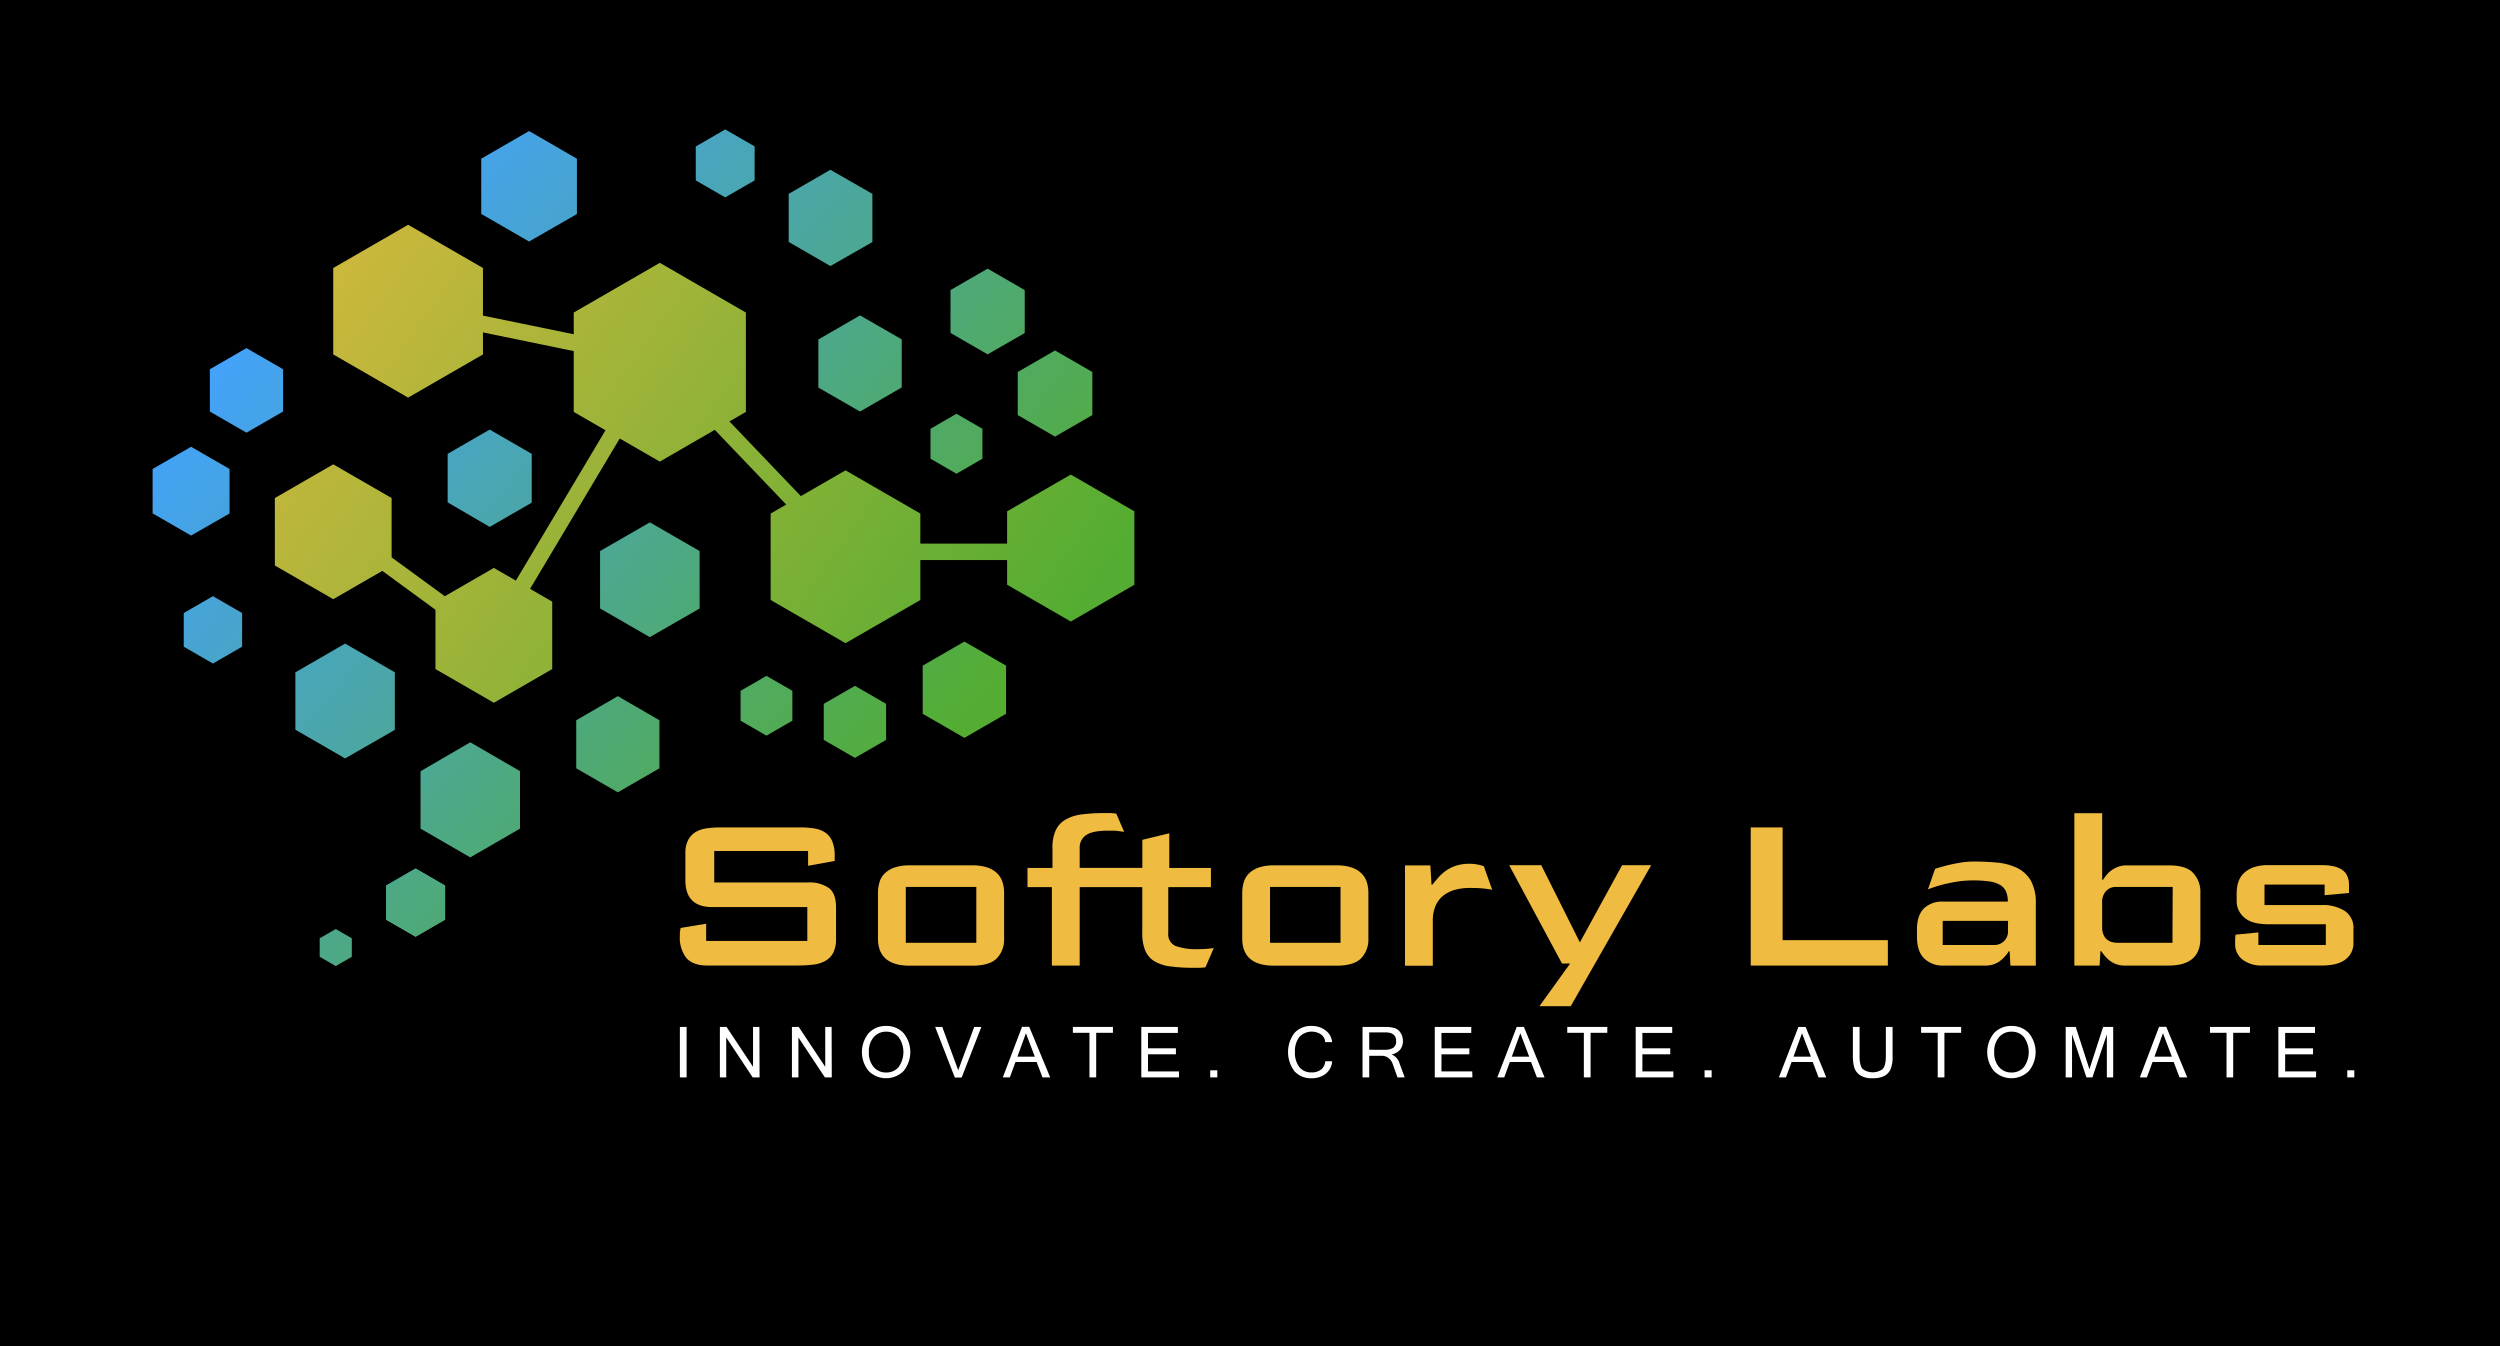 <svg id="Layer_1" data-name="Layer 1" xmlns="http://www.w3.org/2000/svg" xmlns:xlink="http://www.w3.org/1999/xlink" viewBox="250 275 650 350"><defs><style>.cls-1{fill:url(#linear-gradient);}.cls-2{fill:url(#linear-gradient-2);}.cls-3{fill:url(#linear-gradient-3);}.cls-4{fill:#efbb40;}.cls-5{fill:#fff;}</style><linearGradient id="linear-gradient" x1="285.13" y1="308.42" x2="505.56" y2="467.06" gradientUnits="userSpaceOnUse"><stop offset="0" stop-color="#efbb40"/><stop offset="1" stop-color="#54ad32"/></linearGradient><linearGradient id="linear-gradient-2" x1="351.52" y1="504.2" x2="364.31" y2="514.92" gradientUnits="userSpaceOnUse"><stop offset="0" stop-color="#44a2f8"/><stop offset="1" stop-color="#54ad32"/></linearGradient><linearGradient id="linear-gradient-3" x1="323.76" y1="352.34" x2="482.09" y2="485.07" xlink:href="#linear-gradient-2"/></defs><rect width="1151.9" height="864"/><polygon class="cls-1" points="528.4 398.39 511.85 407.94 511.85 416.34 489.29 416.34 489.29 408.52 469.83 397.29 458.22 403.99 439.65 384.57 443.93 382.1 443.93 356.26 421.55 343.33 399.17 356.26 399.17 361.91 375.57 357.06 375.57 344.68 356.11 333.44 336.64 344.68 336.64 367.15 356.11 378.38 375.57 367.15 375.57 361.43 399.17 366.28 399.17 382.1 407.43 386.87 384.12 425.96 378.4 422.66 365.65 430.02 351.82 419.91 351.82 404.49 336.64 395.73 321.46 404.49 321.46 422.03 336.64 430.79 349.4 423.43 363.22 433.54 363.22 448.96 378.4 457.72 393.58 448.96 393.58 431.43 387.82 428.1 411.13 389.01 421.55 395.02 435.84 386.76 454.42 406.19 450.37 408.52 450.37 431 469.83 442.23 489.29 431 489.29 420.62 511.85 420.62 511.85 427.04 528.4 436.6 544.94 427.04 544.94 407.94 528.4 398.39"/><polygon class="cls-2" points="350.37 505.24 350.37 514.1 358.05 518.53 365.73 514.1 365.73 505.24 358.05 500.8 350.37 505.24"/><path class="cls-3" d="M304.66,371v11l9.52,5.5,9.52-5.5V371l-9.52-5.49Zm5.12,37.51V396.93l-10-5.77-10,5.77v11.55l10,5.77Zm-11.91,25.87v8.76l7.59,4.38,7.59-4.38v-8.76L305.46,430Zm54.89,30.38V449.8l-12.93-7.47L326.9,449.8v14.93l12.93,7.46Zm6.68,10.76v14.93l12.93,7.47,12.93-7.47V475.49L372.37,468Zm146.09-81.25v-7.79l-6.75-3.9-6.75,3.9v7.79l6.75,3.9Zm11-32.68V350.42l-9.65-5.57-9.65,5.57v11.14l9.65,5.57Zm-39.61-23.65V325.4L466,319.14l-10.84,6.26v12.51L466,344.17Zm-76.82-7.29V316.26l-12.44-7.19-12.44,7.19v14.36l12.44,7.18ZM366.49,393v12.62L377.42,412l10.93-6.31V393l-10.93-6.31Zm76.16,61.61v7.77l6.73,3.89,6.74-3.89v-7.77l-6.74-3.89ZM464.27,458v9.37l8.11,4.68,8.11-4.68V458l-8.11-4.68Zm-1.4-94.74v12.51L473.71,382l10.84-6.26V363.24L473.71,357ZM490,448.07v12.52l10.84,6.25,10.84-6.25V448.07l-10.84-6.26Zm-43.69-135-7.65-4.42L431,313.08v8.83l7.65,4.41,7.65-4.41Zm78.1,53.05-9.7,5.6v11.2l9.7,5.6,9.7-5.6v-11.2ZM399.92,462.27v12.49L410.73,481l10.82-6.24V462.27L410.73,456Zm6.2-44v14.93l12.93,7.46L432,433.21V418.28l-12.93-7.47Zm-55.65,87v8.86l7.68,4.43,7.67-4.43v-8.86l-7.67-4.44Zm-17.25,13.68v4.82l4.17,2.41,4.18-2.41v-4.82l-4.18-2.41Z" transform="translate(-0.1)"/><path class="cls-4" d="M465.67,505.92a8.82,8.82,0,0,0-5.52-1.48H435.8v-8.18h24.4v3.85l6.92-1.27v-.37a4.06,4.06,0,0,1,0-.42c0-.17,0-.35,0-.53a9.56,9.56,0,0,0-.63-3.77,5.16,5.16,0,0,0-1.77-2.25,6.82,6.82,0,0,0-2.77-1.08,21.44,21.44,0,0,0-3.65-.29H437.28a23.58,23.58,0,0,0-3.57.26,7.37,7.37,0,0,0-2.85,1,5.44,5.44,0,0,0-1.88,2.09,7.53,7.53,0,0,0-.68,3.43v6.92q0,7,6.92,7H460v8.82h-26.3v-4.49l-6.66,1.11c0,.24-.07.49-.1.74a4.7,4.7,0,0,0-.08.68c0,.25,0,.46,0,.64a8.61,8.61,0,0,0,1.66,5.7c1.11,1.3,2.9,2,5.37,2h23.76a31.3,31.3,0,0,0,4-.24,8.31,8.31,0,0,0,3.11-1,5.06,5.06,0,0,0,2-2.11,7.9,7.9,0,0,0,.71-3.65v-7.81Q467.54,507.41,465.67,505.92Z" transform="translate(-0.1)"/><path class="cls-4" d="M509.3,502a6.73,6.73,0,0,0-2.56-1.48,12.41,12.41,0,0,0-3.86-.53H486.66a12.28,12.28,0,0,0-3.88.53,6.88,6.88,0,0,0-2.56,1.48,5.25,5.25,0,0,0-1.43,2.3,10,10,0,0,0-.42,3V519q0,7.08,8.29,7.08h16.22c3,0,5.17-.65,6.42-1.93a7.07,7.07,0,0,0,1.87-5.15V507.24a9.36,9.36,0,0,0-.45-3A5.62,5.62,0,0,0,509.3,502Zm-5.36,18.12H485.61V505.6h18.33Z" transform="translate(-0.1)"/><path class="cls-4" d="M561.61,521.77a15.61,15.61,0,0,1-5.86-.82,3.27,3.27,0,0,1-1.9-3.35V505.66h11.09v-5H554.11v-9l-7,1.69v7.29H530.82v-5.12a3.88,3.88,0,0,1,1.64-3.38q1.63-1.17,5.86-1.17c1,0,1.8,0,2.33.08s1.1.13,1.74.24l-2.06-4.75c-.53-.07-1.06-.12-1.59-.14l-1.48,0a44.08,44.08,0,0,0-5.86.34,11.38,11.38,0,0,0-4.25,1.35,6.29,6.29,0,0,0-2.56,2.77,10.85,10.85,0,0,0-.85,4.68v5.12h-6.49v5h6.33v20.39h7.24V505.66h16.27v11.83a11.74,11.74,0,0,0,.79,4.7,5.92,5.92,0,0,0,2.43,2.77,10.67,10.67,0,0,0,4.17,1.32,45.86,45.86,0,0,0,6.08.35l1.45,0a15.12,15.12,0,0,0,1.51-.13l2.16-5c-.63.08-1.21.14-1.74.19S562.64,521.77,561.61,521.77Z" transform="translate(-0.1)"/><path class="cls-4" d="M604,502a6.58,6.58,0,0,0-2.56-1.48,12.3,12.3,0,0,0-3.85-.53H581.37a12.28,12.28,0,0,0-3.88.53,6.8,6.8,0,0,0-2.56,1.48,5.25,5.25,0,0,0-1.43,2.3,10,10,0,0,0-.42,3V519q0,7.08,8.29,7.08h16.22c3,0,5.16-.65,6.41-1.93a7.08,7.08,0,0,0,1.88-5.15V507.24a9.36,9.36,0,0,0-.45-3A5.64,5.64,0,0,0,604,502Zm-5.36,18.12H580.31V505.6h18.33Z" transform="translate(-0.1)"/><path class="cls-4" d="M634.22,499.77a10,10,0,0,0-2-.19,11.23,11.23,0,0,0-3.64.53,9.63,9.63,0,0,0-2.64,1.35,11,11,0,0,0-1.93,1.77c-.55.63-1.05,1.23-1.51,1.79h-.21L622,500h-6.6v26.1h7.23V514.43a9.89,9.89,0,0,1,.69-3.86,6.81,6.81,0,0,1,2-2.67,8.62,8.62,0,0,1,3-1.53,14.35,14.35,0,0,1,3.88-.5c1,0,2.05,0,3.09.1a21.88,21.88,0,0,1,2.78.37l-2.17-6.12A11,11,0,0,0,634.22,499.77Z" transform="translate(-0.1)"/><polygon class="cls-4" points="660.77 520.02 650.73 499.95 642.38 499.95 656.12 525.52 658.23 525.52 650.25 536.61 658.39 536.61 679.31 499.95 671.75 499.95 660.77 520.02"/><polygon class="cls-4" points="713.48 490.13 705.19 490.13 705.19 526.05 740.84 526.05 740.84 519.44 713.48 519.44 713.48 490.13"/><path class="cls-4" d="M774.43,500.61a15.06,15.06,0,0,0-5.18-1.34c-1.94-.18-3.92-.27-6-.27a21.83,21.83,0,0,0-3.46.29c-1.18.2-2.26.42-3.25.66-1.16.29-2.27.6-3.32.95l-1.85,5.34a34.58,34.58,0,0,1,3.48-1.16c1.1-.29,2.35-.55,3.75-.8a26.76,26.76,0,0,1,4.49-.37,28.2,28.2,0,0,1,4.26.27,7.46,7.46,0,0,1,2.77.9,3.73,3.73,0,0,1,1.53,1.69,6.36,6.36,0,0,1,.48,2.64H755.31a6.82,6.82,0,0,0-5,1.79q-1.8,1.8-1.8,5.5v1.74q0,4,1.91,5.78a6.77,6.77,0,0,0,4.91,1.83h10.88a6.32,6.32,0,0,0,3.62-1,9.28,9.28,0,0,0,2.56-2.72h.21l.21,3.75h6.6V510a11.91,11.91,0,0,0-1.34-6.13A8.53,8.53,0,0,0,774.43,500.61Zm-2.27,16.09a3.52,3.52,0,0,1-3.6,4H755.2v-6.28h17Z" transform="translate(-0.1)"/><path class="cls-4" d="M813.94,500H803.06a6.17,6.17,0,0,0-2.41.43,7.5,7.5,0,0,0-1.77,1,6.92,6.92,0,0,0-1.21,1.21c-.32.43-.58.8-.79,1.11h-.21V486.43h-7.24v39.62H796l.21-3.75h.21c.22.31.49.68.82,1.11a9.07,9.07,0,0,0,1.24,1.24,6.61,6.61,0,0,0,1.75,1,6.53,6.53,0,0,0,2.37.4h11.31q8.29,0,8.29-7.08V507.19a7.12,7.12,0,0,0-2-5.34C819,500.59,816.86,500,813.94,500Zm1,20.13H800.73a5.84,5.84,0,0,1-1.48-.19,3.29,3.29,0,0,1-1.32-.66A3.36,3.36,0,0,1,797,518a4.7,4.7,0,0,1-.34-1.93v-6.44a4.13,4.13,0,0,1,1-2.93,3.31,3.31,0,0,1,2.53-1.09H815Z" transform="translate(-0.1)"/><path class="cls-4" d="M859.73,511.84a10.59,10.59,0,0,0-6-1.53H838.87V505H854.5v2.75l6.34-.58v-2a6.4,6.4,0,0,0-.34-2.14,3.83,3.83,0,0,0-1.16-1.66,5.74,5.74,0,0,0-2.19-1.06,14.06,14.06,0,0,0-3.49-.37H839.87a10.86,10.86,0,0,0-4.12.66,7,7,0,0,0-2.51,1.69,5.6,5.6,0,0,0-1.26,2.33,9.87,9.87,0,0,0-.35,2.56v2.11a5.5,5.5,0,0,0,2,4.28q1.95,1.74,6.33,1.74h14.85v5.39H837.28v-3.27l-5.91.58a8.13,8.13,0,0,0-.13,1.27c0,.45,0,.79,0,1a5.05,5.05,0,0,0,1.95,4.25,8.21,8.21,0,0,0,5.13,1.51h15.37q4.23,0,6.28-1.61A5.3,5.3,0,0,0,862,520v-3.48A5.26,5.26,0,0,0,859.73,511.84Z" transform="translate(-0.1)"/><path class="cls-5" d="M428.62,555.12h-1.75V542h1.75Z" transform="translate(-0.1)"/><path class="cls-5" d="M447.59,555.12H445.8l-6.88-10.38v10.38h-1.65V542H439l6.89,10.38V542h1.66Z" transform="translate(-0.1)"/><path class="cls-5" d="M466.36,555.12h-1.79l-6.88-10.38v10.38H456V542h1.77l6.89,10.38V542h1.66Z" transform="translate(-0.1)"/><path class="cls-5" d="M480.5,541.75a5.94,5.94,0,0,1,4.52,1.86,7.78,7.78,0,0,1,0,9.86,6.42,6.42,0,0,1-9.06,0,7.78,7.78,0,0,1,0-9.86A6,6,0,0,1,480.5,541.75Zm0,12.1a4.1,4.1,0,0,0,3.23-1.4,6.7,6.7,0,0,0,0-7.81,4.1,4.1,0,0,0-3.2-1.4,4.16,4.16,0,0,0-3.25,1.4,5.57,5.57,0,0,0-1.27,3.9,5.66,5.66,0,0,0,1.26,3.91A4.17,4.17,0,0,0,480.48,553.85Z" transform="translate(-0.1)"/><path class="cls-5" d="M505.25,542l-5.11,13.15h-1.79L493.24,542h1.85l4.15,11.27L503.4,542Z" transform="translate(-0.1)"/><path class="cls-5" d="M523.15,555.12h-2l-1.53-4h-5.5l-1.46,4h-1.83l5-13.15h1.87Zm-4-5.39-2.31-6.09-2.21,6.09Z" transform="translate(-0.1)"/><path class="cls-5" d="M539.46,543.53h-4.35v11.59h-1.75V543.53h-4.31V542h10.41Z" transform="translate(-0.1)"/><path class="cls-5" d="M556.64,555.12h-9.8V542h9.5v1.56h-7.76v4h7.26v1.56h-7.26v4.45h8.06Z" transform="translate(-0.1)"/><path class="cls-5" d="M566.6,555.12h-1.84v-1.84h1.84Z" transform="translate(-0.1)"/><path class="cls-5" d="M591.1,555.34a5.72,5.72,0,0,1-4.45-1.83,8.26,8.26,0,0,1,0-9.93,5.72,5.72,0,0,1,4.45-1.83,5.81,5.81,0,0,1,3.65,1.15,4.22,4.22,0,0,1,1.7,3.05h-1.8a2.65,2.65,0,0,0-1.08-2,4.39,4.39,0,0,0-5.61.64,5.91,5.91,0,0,0-1.17,3.93,6,6,0,0,0,1.15,3.93,3.9,3.9,0,0,0,3.14,1.38,3.94,3.94,0,0,0,2.5-.75,2.93,2.93,0,0,0,1.07-2.15h1.8a4.43,4.43,0,0,1-1.65,3.24A5.8,5.8,0,0,1,591.1,555.34Z" transform="translate(-0.1)"/><path class="cls-5" d="M615.32,555.12h-1.88l-1.24-3.51a3.24,3.24,0,0,0-1.1-1.52,2.83,2.83,0,0,0-1.78-.59H606.1v5.62h-1.74V542h5.82a8.66,8.66,0,0,1,2.5.3,2.79,2.79,0,0,1,1.57,1.24,3.88,3.88,0,0,1,.61,2.15,3.43,3.43,0,0,1-.78,2.28,3.83,3.83,0,0,1-2.17,1.19v0a3.55,3.55,0,0,1,2.09,2.38Zm-9.22-7.18H610a4.21,4.21,0,0,0,2.36-.52,2,2,0,0,0,.73-1.76c0-1.5-.94-2.24-2.81-2.24H606.1Z" transform="translate(-0.1)"/><path class="cls-5" d="M632.93,555.12h-9.79V542h9.49v1.56h-7.75v4h7.25v1.56h-7.25v4.45h8Z" transform="translate(-0.1)"/><path class="cls-5" d="M651.69,555.12h-2l-1.52-4h-5.51l-1.45,4H639.4L644.45,542h1.87Zm-4-5.39-2.31-6.09-2.21,6.09Z" transform="translate(-0.1)"/><path class="cls-5" d="M668,543.53h-4.35v11.59h-1.75V543.53h-4.31V542H668Z" transform="translate(-0.1)"/><path class="cls-5" d="M685.18,555.12h-9.8V542h9.5v1.56h-7.76v4h7.25v1.56h-7.25v4.45h8.06Z" transform="translate(-0.1)"/><path class="cls-5" d="M695.13,555.12h-1.84v-1.84h1.84Z" transform="translate(-0.1)"/><path class="cls-5" d="M724.93,555.12h-2l-1.52-4h-5.5l-1.46,4h-1.84L717.69,542h1.87Zm-4-5.39-2.31-6.09-2.21,6.09Z" transform="translate(-0.1)"/><path class="cls-5" d="M737,555.34a5.46,5.46,0,0,1-3.42-.89,3.84,3.84,0,0,1-1.43-2.09,11.58,11.58,0,0,1-.3-2.79V542h1.74v7.58c0,1.73.29,2.86.87,3.41a4.4,4.4,0,0,0,5.09,0c.58-.55.87-1.68.87-3.41V542h1.75v7.6a8.17,8.17,0,0,1-.57,3.52,3.66,3.66,0,0,1-1.72,1.69A6.43,6.43,0,0,1,737,555.34Z" transform="translate(-0.1)"/><path class="cls-5" d="M760,543.53h-4.35v11.59h-1.74V543.53h-4.32V542H760Z" transform="translate(-0.1)"/><path class="cls-5" d="M773.08,541.75a5.94,5.94,0,0,1,4.52,1.86,7.78,7.78,0,0,1,0,9.86,6.42,6.42,0,0,1-9.06,0,7.78,7.78,0,0,1,0-9.86A6,6,0,0,1,773.08,541.75Zm0,12.1a4.14,4.14,0,0,0,3.24-1.4,6.72,6.72,0,0,0,0-7.81,4.1,4.1,0,0,0-3.2-1.4,4.16,4.16,0,0,0-3.25,1.4,5.57,5.57,0,0,0-1.27,3.9,5.66,5.66,0,0,0,1.26,3.91A4.17,4.17,0,0,0,773.06,553.85Z" transform="translate(-0.1)"/><path class="cls-5" d="M799.53,555.12h-1.65V543.93l-3.75,11.19h-1.56l-3.74-11.19v11.19h-1.65V542h2.61l3.56,11,3.57-11h2.61Z" transform="translate(-0.1)"/><path class="cls-5" d="M818.78,555.12h-2l-1.52-4h-5.5l-1.46,4h-1.84l5-13.15h1.87Zm-4-5.39-2.31-6.09-2.21,6.09Z" transform="translate(-0.1)"/><path class="cls-5" d="M835.08,543.53h-4.35v11.59H829V543.53h-4.31V542h10.41Z" transform="translate(-0.1)"/><path class="cls-5" d="M852.27,555.12h-9.8V542H852v1.56h-7.76v4h7.25v1.56h-7.25v4.45h8.06Z" transform="translate(-0.1)"/><path class="cls-5" d="M862.22,555.12h-1.83v-1.84h1.83Z" transform="translate(-0.1)"/></svg>